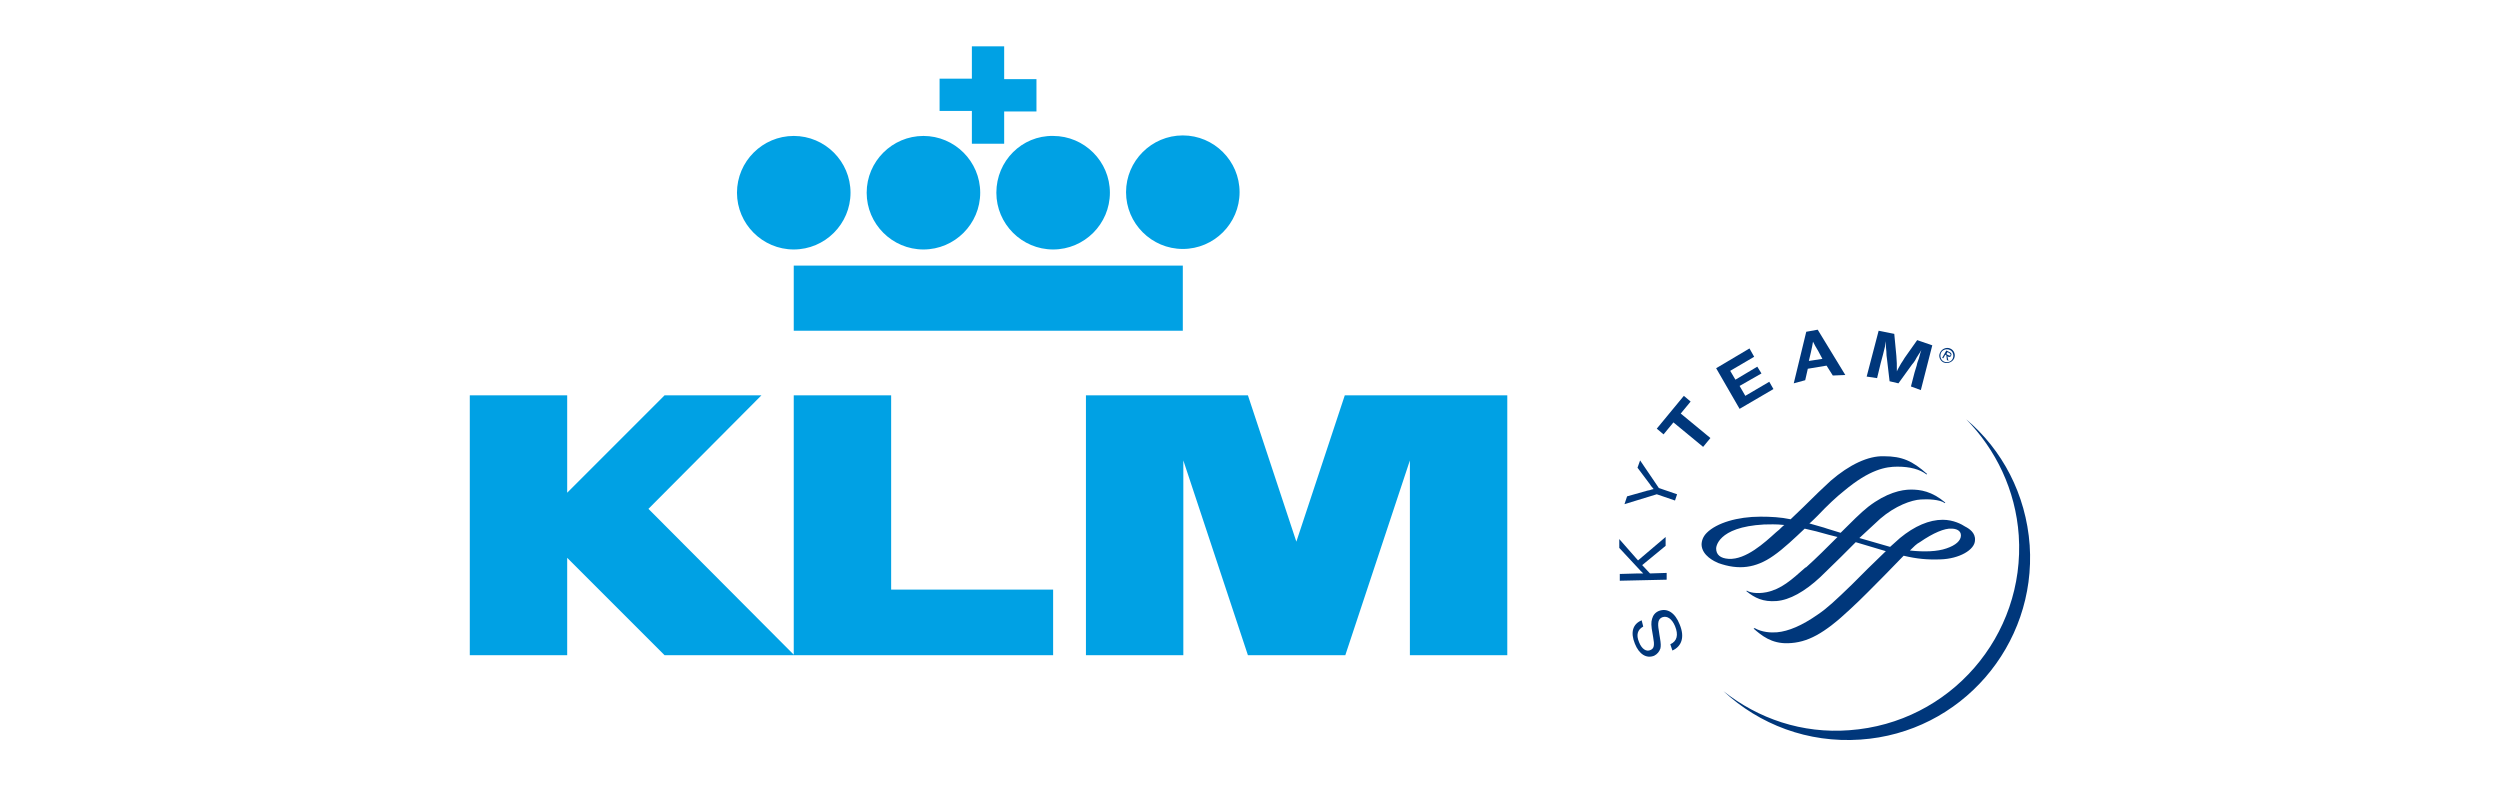 <?xml version="1.0" encoding="utf-8"?>
<!-- Generator: Adobe Illustrator 21.0.0, SVG Export Plug-In . SVG Version: 6.00 Build 0)  -->
<svg version="1.1" id="Layer_1" xmlns="http://www.w3.org/2000/svg" xmlns:xlink="http://www.w3.org/1999/xlink" x="0px" y="0px"
	 viewBox="0 0 480 151" style="enable-background:new 0 0 480 151;" xml:space="preserve">
<style type="text/css">
	.st0{fill:#FFFFFF;}
	.st1{fill:#00377B;}
	.st2{fill:#00A1E4;}
</style>
<rect class="st0" width="480" height="151"/>
<g>
	<g>
		<g>
			<g>
				<g>
					<g>
						<g>
							<g>
								<g>
									<g>
										<g>
											<path class="st1" d="M377.5,80.5L377.5,80.5c5.7,5.8,9.5,13.6,10.1,22.3c1.3,19.3-13.2,36-32.5,37.4
												c-9.1,0.7-17.5-2.2-24.2-7.5l0,0c6.9,6.4,16.2,10,26.3,9.3c19.3-1.3,33.8-18.1,32.5-37.3C389,94.9,384.4,86.3,377.5,80.5
												z"/>
											<path class="st1" d="M315.5,120.3c-1.1,0.6-1.4,1.6-0.8,3c0.5,1.3,1.4,1.9,2.2,1.5c0.7-0.3,0.8-0.9,0.5-2.5l-0.1-0.6
												c-0.3-1.6-0.3-2.2-0.1-2.9c0.2-0.7,0.6-1.2,1.3-1.5c1.6-0.6,3.1,0.3,4,2.6c1,2.4,0.4,4.2-1.4,5l-0.4-1.2
												c1.3-0.6,1.6-1.8,0.9-3.5c-0.6-1.4-1.5-2-2.4-1.7c-0.8,0.3-1,1-0.7,2.6l0.1,0.7l0.1,0.6c0.2,1.2,0.2,1.6,0.1,2.1
												c-0.2,0.6-0.6,1.1-1.2,1.4c-1.5,0.6-2.9-0.3-3.7-2.3c-0.9-2.2-0.4-3.8,1.3-4.5L315.5,120.3z"/>
											<path class="st1" d="M314.5,107.6l5.3-4.5l0,1.7l-4.5,3.7l1.5,1.6l3.2-0.1l0,1.3l-9,0.2l0-1.3l3.5-0.1h0.5l0.5,0
												l-0.3-0.3l-0.3-0.3l-4-4.3l0-1.7L314.5,107.6z"/>
											<path class="st1" d="M318.5,93.7l3.5,1.2l-0.4,1.2l-3.5-1.2l-6.2,1.9l0.5-1.5l3.9-1.1l0.5-0.1c0.2-0.1,0.3-0.1,0.7-0.2
												c-0.3-0.4-0.4-0.4-0.7-0.9l-2.4-3.2l0.5-1.4L318.5,93.7z"/>
											<path class="st1" d="M324.6,77.1l-1.9,2.3l5.7,4.7l-1.4,1.7l-5.7-4.7l-1.9,2.3l-1.3-1.1l5.2-6.3L324.6,77.1z"/>
											<path class="st1" d="M336.8,68.5l-4.6,2.7l1,1.7l4.2-2.5l0.8,1.3l-4.2,2.4l1.1,1.9l4.6-2.7l0.8,1.4l-6.5,3.8l-4.5-7.8
												l6.4-3.8L336.8,68.5z"/>
											<path class="st1" d="M354.3,72l-2.4,0.1l-1.2-1.9l-3.6,0.6l-0.5,2.2l-2.2,0.6l2.4-9.9l2.2-0.4L354.3,72z M349.1,67.4
												c-0.5-0.8-0.7-1.2-1-1.8c-0.1,0.6-0.2,1.1-0.4,2l-0.4,1.7l2.6-0.4L349.1,67.4z"/>
											<path class="st1" d="M368.8,74.9l-1.9-0.7l0.7-2.7c0.1-0.3,0.2-0.7,0.4-1.3c0.1-0.6,0.3-1,0.4-1.3
												c0.1-0.4,0.2-0.7,0.3-1.1l0.2-0.6c-0.5,0.9-0.8,1.2-1.2,2c-0.2,0.3-0.4,0.6-0.6,0.8l-2.6,3.6l-1.7-0.4l-0.5-4.3
												c0-0.2-0.1-0.5-0.1-1c0-0.6-0.1-1-0.1-1.3c0-0.2,0-0.6,0-1.1l-0.2,1.1c-0.3,1.2-0.4,1.7-0.8,3.1l-0.7,2.9l-2-0.3l2.3-8.8
												l3,0.6l0.4,4.2c0.1,1,0.1,1.8,0.1,3c0.3-0.7,0.5-0.9,0.8-1.5c0.3-0.4,0.5-0.8,0.7-1.1l2.4-3.4l2.9,1L368.8,74.9z"/>
											<path class="st1" d="M351.5,92.3c-1.1,1-3.3,3.1-5.3,5.1l-2.4,2.3c-1.9-0.4-3.8-0.5-5.8-0.5c-4.4,0-8.4,1.2-10.3,3.1
												c-0.7,0.7-1,1.5-1,2.3c0.1,2.1,2.5,3.2,3.2,3.5c3.9,1.4,7.2,1,10.6-1.4c1.9-1.3,4.2-3.5,6-5.2c1.4,0.3,3,0.7,4.7,1.2
												l1.6,0.4c-2,2-4.1,4.1-6,5.8l-0.2,0.1c-2.7,2.4-4.6,4.1-7.4,4.7c-2,0.4-3.4,0-3.8-0.3c0,0-0.1,0.1-0.1,0.1
												c1.6,1.3,3.2,2.1,5.8,1.9c2.5-0.2,5.4-1.8,8.4-4.6l4-3.9l2.8-2.8c0,0,5.7,1.7,5.7,1.7c0.1,0,0.1,0,0.1,0
												c0,0-3.5,3.4-3.5,3.4l-3,3c-3.1,3-4.8,4.6-6.6,5.8c-3,2.1-5.6,3.2-7.8,3.4c-1.2,0.1-2.9,0-4.3-0.8
												c-0.1,0-0.2,0.1-0.2,0.1c1.5,1.3,3.4,2.9,6.6,2.8c3.7-0.1,6.9-1.8,11.9-6.5c2.3-2.1,4.6-4.5,6.6-6.5l3.7-3.8
												c2.5,0.6,4.6,0.8,7.1,0.7c3.5-0.1,6.6-1.8,6.6-3.7c0.1-1.4-1.1-2.2-1.9-2.6c-0.6-0.4-2.2-1.3-4.3-1.3
												c-2.6,0-5.4,1.2-8.2,3.5l-1.9,1.7c0,0-0.7-0.2-0.7-0.2l-5.2-1.5c1.5-1.4,2.8-2.6,4-3.7c2.9-2.5,6-3.6,7.8-3.7
												c1.3-0.1,3.7,0,4.6,0.7c0,0,0.1-0.1,0.1-0.1c-2.6-2.2-4.8-2.5-6.6-2.5c-1.8,0-4.7,0.6-8.2,3.3c-1.4,1.1-3.3,3-5.3,5
												c0,0-2.6-0.8-2.6-0.8l-0.6-0.2l-2.8-0.8c0.1,0,1.6-1.5,1.6-1.5c1.8-1.9,3.6-3.6,5-4.7c5-4.2,8.1-4.7,10.3-4.7
												c2.4,0,4.3,0.5,5.6,1.5c0,0,0.1-0.1,0.1-0.1c-2.8-2.5-4.8-3.4-8.3-3.4C358.7,87.5,355.1,89.2,351.5,92.3z M331.9,107.3
												c-1.6-0.1-2.4-0.8-2.4-2c0-0.1,0.1-4.1,9.2-4.6c1,0,2.2-0.1,3.9,0.1c-0.1,0-1,0.9-1,0.9l-0.6,0.5
												C338.8,104.2,335.2,107.5,331.9,107.3z M368.6,104.1c2.6-1.8,4.8-2.7,6.1-2.6c0.8,0,1.8,0.3,1.8,1.3c0,1-1,1.9-2.8,2.5
												c-1.7,0.6-4.2,0.7-7,0.4C367.4,105,368,104.4,368.6,104.1z"/>
										</g>
									</g>
									<line class="st1" x1="350.6" y1="106" x2="350.6" y2="108.7"/>
								</g>
							</g>
							<path class="st1" d="M372.5,67.7c0.3-0.7,1.2-1.1,1.9-0.8c0.8,0.3,1.1,1.2,0.8,1.9c-0.3,0.7-1.2,1.1-2,0.8
								C372.5,69.3,372.1,68.4,372.5,67.7z M374.9,68.9c0.3-0.6,0.1-1.4-0.5-1.7c-0.6-0.3-1.4-0.1-1.7,0.5c-0.3,0.6-0.1,1.4,0.5,1.7
								C373.8,69.7,374.6,69.5,374.9,68.9z M374.1,69.3l-0.3-0.2l-0.1-0.9l-0.2-0.1l-0.4,0.7l-0.2-0.1l0.8-1.4l0.6,0.3
								c0.3,0.1,0.5,0.4,0.3,0.7c-0.1,0.3-0.4,0.3-0.7,0.1L374.1,69.3z M373.9,68.1c0.2,0.1,0.5,0.3,0.6,0.1
								c0.1-0.1-0.1-0.3-0.2-0.4l-0.4-0.2l-0.2,0.4L373.9,68.1z"/>
						</g>
					</g>
					<path class="st2" d="M186.6,27.6h6.2v-6.2h6.2v-6.2h-6.2V8.9h-6.2v6.2h-6.2v6.2h6.2V27.6z M227.1,26c-6,0-10.9,4.9-10.9,10.9
						c0,6,4.9,10.9,10.9,10.9c6,0,10.9-4.9,10.9-10.9C238,30.9,233.1,26,227.1,26z M152.4,63.5h74.7V51h-74.7V63.5z M163.3,37
						c0-6-4.9-10.9-10.9-10.9c-6,0-10.9,4.9-10.9,10.9c0,6,4.9,10.9,10.9,10.9C158.4,47.9,163.3,43,163.3,37z M191.3,37
						c0,6,4.9,10.9,10.9,10.9c6,0,10.9-4.9,10.9-10.9c0-6-4.9-10.9-10.9-10.9C196.2,26,191.3,30.9,191.3,37z M177.3,47.9
						c6,0,10.9-4.9,10.9-10.9c0-6-4.9-10.9-10.9-10.9c-6,0-10.9,4.9-10.9,10.9C166.4,43,171.3,47.9,177.3,47.9z M258.2,75.9
						l-9.3,28.1l-9.3-28.1h-31.1v49.9h18.7V88.4l12.4,37.4h18.7l12.4-37.4v37.4h18.7V75.9H258.2z M171.1,75.9h-18.7v49.9h49.8v-12.6
						h-31.1V75.9z M146.2,75.9h-18.6l-18.7,18.7V75.9H90.2v49.9h18.7v-18.7l18.7,18.7h24.9l-28-28.1L146.2,75.9z"/>
				</g>
			</g>
		</g>
	</g>
</g>
</svg>
